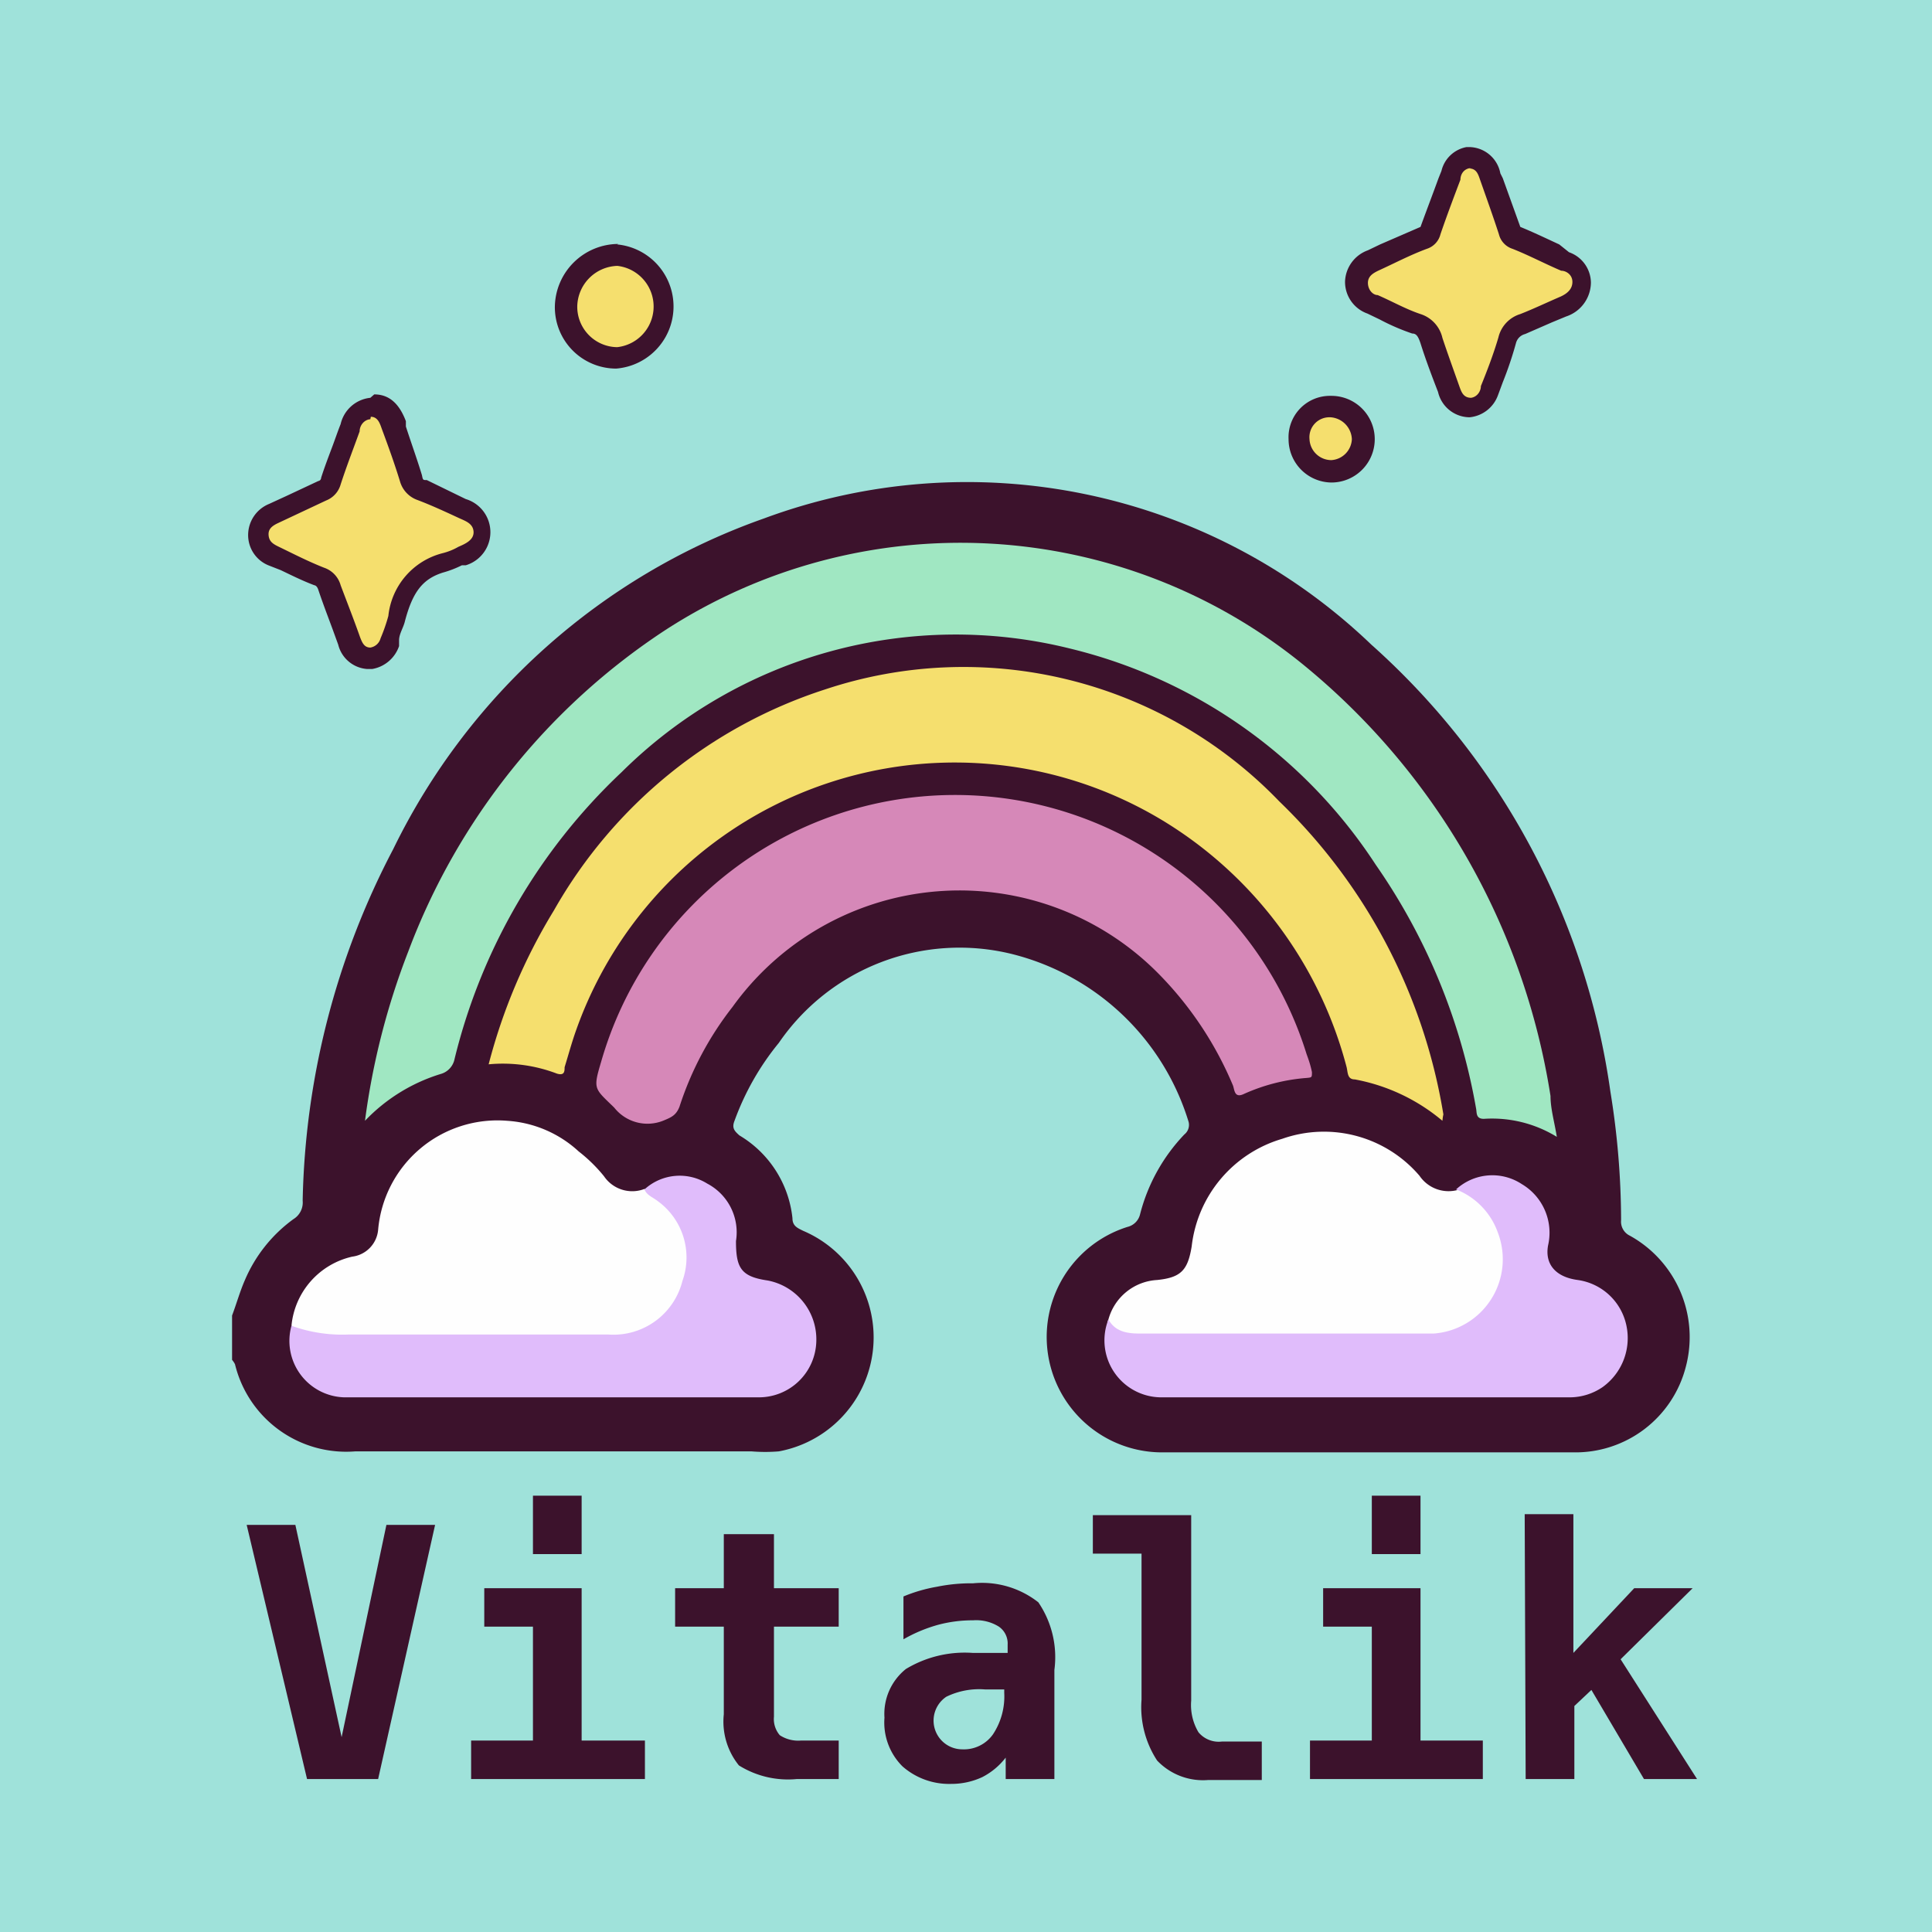 <svg id="Capa_1" data-name="Capa 1" xmlns="http://www.w3.org/2000/svg" xmlns:xlink="http://www.w3.org/1999/xlink" width="250" height="250" viewBox="0 0 250 250">
  <rect x="0" y="0" width="250" height="250" fill="#808080" stroke="none"/>
  <defs>
    <symbol id="Vitalik_2" data-name="Vitalik 2" viewBox="0 0 30.13 33.62">
      <g>
        <path d="M0,24c.09-.24.16-.49.26-.72a3,3,0,0,1,1-1.26.4.4,0,0,0,.19-.38,16.2,16.2,0,0,1,1.86-7.22,13.44,13.44,0,0,1,7.61-6.79,12,12,0,0,1,12.48,2.59,15.11,15.11,0,0,1,4.91,9.18,16.6,16.6,0,0,1,.22,2.64.32.32,0,0,0,.18.32,2.38,2.38,0,0,1,1.15,2.69,2.34,2.34,0,0,1-2.32,1.76c-2.8,0-5.59,0-8.39,0a2.37,2.37,0,0,1-.76-4.63.35.35,0,0,0,.26-.26,3.7,3.7,0,0,1,.91-1.64.25.25,0,0,0,.08-.28A5.08,5.08,0,0,0,16,16.57a4.5,4.5,0,0,0-4.77,1.83A5.46,5.46,0,0,0,10.32,20c-.06.15,0,.21.1.3A2.25,2.25,0,0,1,11.51,22c0,.16.1.2.22.26a2.38,2.38,0,0,1-.5,4.53,3.44,3.44,0,0,1-.56,0H2.53A2.35,2.35,0,0,1,.06,25,.47.47,0,0,0,0,24.91Z" fill="#3c122c"/>
        <g>
          <path d="M2.83,10.5a.46.46,0,0,1-.4-.36L2.3,9.8C2.2,9.54,2.11,9.28,2,9a.33.33,0,0,0-.21-.23c-.23-.09-.45-.19-.67-.3l-.3-.14a.46.46,0,0,1,0-.87l.36-.17L1.84,7A.28.28,0,0,0,2,6.81c.07-.21.15-.42.23-.63l.17-.46a.48.48,0,0,1,.41-.4h0a.49.49,0,0,1,.45.38l0,.12c.12.33.24.65.34,1A.33.33,0,0,0,3.89,7l.86.38c.18.07.42.18.43.48a.51.51,0,0,1-.37.48l-.2-.15.1.2a1.62,1.62,0,0,1-.33.13c-.59.12-.8.54-.95,1.12,0,.12-.08.24-.12.36l-.05.13a.47.47,0,0,1-.38.32h0Z" fill="#f5df6e"/>
          <path d="M2.85,5.54c.15,0,.19.15.23.26.13.35.26.71.37,1.07a.57.57,0,0,0,.36.38c.29.11.57.24.85.37.13.06.29.11.3.28s-.17.25-.31.31a1.27,1.27,0,0,1-.32.13A1.49,1.49,0,0,0,3.21,9.63a3.57,3.57,0,0,1-.16.46.26.26,0,0,1-.21.19c-.13,0-.17-.11-.21-.21C2.5,9.7,2.35,9.32,2.23,9a.53.53,0,0,0-.34-.36c-.33-.13-.64-.29-.95-.44-.1-.05-.18-.1-.19-.23s.08-.19.18-.24l1-.47a.5.5,0,0,0,.3-.33c.12-.37.26-.73.39-1.09,0-.12.09-.24.22-.25h0m0-.44h0a.7.7,0,0,0-.61.54c-.06.15-.11.3-.17.46s-.16.42-.23.64c0,0,0,.06-.06.07l-.64.3-.37.17a.69.69,0,0,0-.43.64.67.67,0,0,0,.44.63L1,8.69c.23.11.45.22.69.31,0,0,.05,0,.08.09.09.27.19.53.29.8l.12.33a.66.66,0,0,0,.59.5h.11a.71.71,0,0,0,.55-.47l0-.12c0-.13.09-.26.12-.39.16-.61.37-.87.78-1a2.13,2.13,0,0,0,.39-.15l.08,0a.71.71,0,0,0,0-1.36L4,6.84c-.08,0-.08,0-.1-.1-.1-.33-.22-.66-.33-1l0-.11c-.14-.37-.35-.55-.65-.55Z" fill="#3c122c"/>
        </g>
        <g>
          <path d="M25.42,5.39A.47.47,0,0,1,25,5c-.13-.35-.25-.69-.36-1a.49.49,0,0,0-.31-.34,4,4,0,0,1-.64-.28l-.26-.12a.49.49,0,0,1-.33-.46.5.5,0,0,1,.34-.44l.25-.12c.24-.11.49-.23.74-.33a.22.22,0,0,0,.15-.17l.36-1L25,.6a.48.48,0,0,1,.42-.38h0a.47.47,0,0,1,.45.37l.05.15c.12.32.23.65.34,1a.24.24,0,0,0,.15.17c.27.1.53.23.79.35l.2.1a.48.48,0,0,1,.36.44.52.52,0,0,1-.38.49l-.28.13-.55.23A.47.47,0,0,0,26.2,4a8,8,0,0,1-.27.78L25.84,5c-.05.13-.13.36-.39.38Z" fill="#f5df6e"/>
          <path d="M25.41.44c.16,0,.19.14.23.25.13.37.26.73.38,1.1a.42.42,0,0,0,.28.3c.33.13.65.3,1,.45.1,0,.23.08.23.23s-.11.24-.24.3c-.28.12-.55.25-.83.36a.66.66,0,0,0-.45.48c-.1.34-.23.68-.36,1,0,.1-.07.22-.2.24h0c-.16,0-.2-.12-.24-.23-.12-.34-.24-.67-.35-1a.67.67,0,0,0-.45-.49c-.3-.1-.58-.26-.88-.39-.1,0-.2-.11-.2-.25s.11-.2.21-.25c.33-.15.65-.32,1-.45a.42.42,0,0,0,.28-.3c.13-.38.27-.75.41-1.12,0-.11.07-.23.22-.24h0m0-.44h0a.65.65,0,0,0-.61.5l-.06.15c-.12.33-.25.67-.37,1L23.58,2l-.25.12a.71.71,0,0,0-.47.64.69.69,0,0,0,.46.66l.25.12a4.51,4.51,0,0,0,.67.29c.08,0,.12.05.17.2.11.35.24.69.36,1a.67.67,0,0,0,.65.52A.69.69,0,0,0,26,5.1l.1-.27a7.52,7.52,0,0,0,.27-.8.26.26,0,0,1,.19-.19l.55-.24.29-.12a.74.74,0,0,0,.51-.7.67.67,0,0,0-.45-.62L27.26,2c-.26-.12-.53-.25-.8-.36l-.36-1L26.05.54A.66.66,0,0,0,25.41,0Z" fill="#3c122c"/>
        </g>
        <g>
          <path d="M7.89,4.33A1.06,1.06,0,0,1,7.16,4a1.1,1.1,0,0,1-.31-.76A1.09,1.09,0,0,1,7.91,2.21a1.06,1.06,0,0,1,0,2.12Z" fill="#f5df6e"/>
          <path d="M7.91,2.44a.84.84,0,0,1,0,1.67h0a.83.83,0,0,1-.82-.84.85.85,0,0,1,.84-.83h0m0-.45h0A1.31,1.31,0,0,0,6.63,3.27,1.26,1.26,0,0,0,7.89,4.55,1.28,1.28,0,0,0,7.91,2Z" fill="#3c122c"/>
        </g>
        <g>
          <path d="M22.57,6.67A.67.67,0,0,1,21.91,6a.63.63,0,0,1,.64-.67h0a.68.68,0,0,1,.48.21.65.65,0,0,1,.2.48.66.66,0,0,1-.64.65Z" fill="#f5df6e"/>
          <path d="M22.56,5.55A.47.47,0,0,1,23,6a.45.45,0,0,1-.42.43h0A.45.45,0,0,1,22.13,6a.41.41,0,0,1,.42-.45h0m0-.44h0a.85.85,0,0,0-.85.89.89.89,0,0,0,.88.89.89.89,0,0,0,0-1.78Z" fill="#3c122c"/>
        </g>
        <path d="M2.73,20a14.93,14.93,0,0,1,.89-3.48A13.61,13.61,0,0,1,8.9,9.92,11.15,11.15,0,0,1,22,10.63a14.28,14.28,0,0,1,5.08,8.86c0,.26.08.53.13.84a2.54,2.54,0,0,0-1.5-.37c-.17,0-.14-.13-.16-.22a12.53,12.53,0,0,0-2.06-5,10.42,10.42,0,0,0-6.28-4.44A9.74,9.74,0,0,0,8,12.84a12,12,0,0,0-3.43,5.89.4.4,0,0,1-.29.31A3.61,3.61,0,0,0,2.73,20Z" fill="#a0e7c2"/>
        <path d="M24.86,20a3.89,3.89,0,0,0-1.8-.85c-.16,0-.14-.15-.17-.26A8.42,8.42,0,0,0,19.38,14,8.25,8.25,0,0,0,7.07,18.13c-.09.25-.16.51-.24.77,0,.08,0,.18-.16.13a3.12,3.12,0,0,0-1.4-.19,11.66,11.66,0,0,1,1.34-3.16,9.9,9.9,0,0,1,5.57-4.54,9,9,0,0,1,9.33,2.3,11.51,11.51,0,0,1,3.37,6.43S24.87,19.9,24.86,20Z" fill="#f5df6e"/>
        <path d="M22.18,19c0,.11,0,.11-.11.12a3.84,3.84,0,0,0-1.29.33c-.19.09-.19-.08-.22-.17A7.25,7.25,0,0,0,19.05,17a5.74,5.74,0,0,0-8.77.66,6.63,6.63,0,0,0-1.09,2.05c-.07.18-.17.22-.34.29a.87.87,0,0,1-1-.27c-.41-.4-.44-.37-.27-.94a7.56,7.56,0,0,1,14.49-.16C22.11,18.74,22.15,18.85,22.18,19Z" fill="#d688b8"/>
        <path d="M1.22,24.21a1.61,1.61,0,0,1,1.25-1.42A.61.61,0,0,0,3,22.24,2.46,2.46,0,0,1,5.65,20a2.39,2.39,0,0,1,1.47.63,3.14,3.14,0,0,1,.52.51.7.7,0,0,0,.83.26,1.54,1.54,0,0,1,.8,2.09,1.57,1.57,0,0,1-1.56,1c-.68,0-1.36,0-2,0-1.19,0-2.37,0-3.56,0A1.1,1.1,0,0,1,1.22,24.21Z" fill="#fefefe"/>
        <path d="M18,24.08a1.1,1.1,0,0,1,1-.81c.49-.05.63-.2.71-.69a2.61,2.61,0,0,1,1.86-2.21,2.58,2.58,0,0,1,2.82.76.72.72,0,0,0,.82.28.2.2,0,0,1,.24,0,1.54,1.54,0,0,1,.78,1.29,1.59,1.59,0,0,1-1.64,1.74c-1.91,0-3.82,0-5.72,0a2.08,2.08,0,0,1-.66-.12C18.06,24.3,17.93,24.25,18,24.08Z" fill="#fefefe"/>
        <path d="M1.22,24.21a3.06,3.06,0,0,0,1.17.18H7.73a1.46,1.46,0,0,0,1.52-1.1,1.43,1.43,0,0,0-.52-1.65c-.09-.07-.21-.11-.26-.23a1.07,1.07,0,0,1,1.29-.12,1.13,1.13,0,0,1,.59,1.18c0,.55.1.73.65.81a1.23,1.23,0,0,1,1,1.25,1.18,1.18,0,0,1-1.19,1.15H4.52c-.74,0-1.48,0-2.22,0A1.16,1.16,0,0,1,1.22,24.21Z" fill="#e0bcfb"/>
        <path d="M18,24.08c.17.31.5.29.77.29,2,0,3.94,0,5.91,0A1.53,1.53,0,0,0,26,22.3a1.48,1.48,0,0,0-.86-.89,1.1,1.1,0,0,1,1.35-.11,1.16,1.16,0,0,1,.54,1.26c-.07.39.16.65.61.71a1.19,1.19,0,0,1,1,.94,1.24,1.24,0,0,1-.49,1.26,1.2,1.2,0,0,1-.66.21H19.07A1.17,1.17,0,0,1,18,24.08Z" fill="#e0bcfb"/>
      </g>
      <g>
        <path d="M2.25,32.66l.92-4.36h1L3,33.52H1.54L.3,28.3h1Z" fill="#3c122c"/>
        <path d="M5.18,29.6h2v3.13H8.48v.79H4.91v-.79H6.18V30.39h-1Zm1-1.9h1v1.2h-1Z" fill="#3c122c"/>
        <path d="M11.13,28.49V29.6h1.33v.79H11.13v1.85a.51.51,0,0,0,.12.38.69.69,0,0,0,.43.11h.78v.79H11.6a1.9,1.9,0,0,1-1.19-.28,1.43,1.43,0,0,1-.31-1.05v-1.8h-1V29.6h1V28.49Z" fill="#3c122c"/>
        <path d="M16.89,31.28v2.24h-1v-.44a1.43,1.43,0,0,1-.48.4,1.5,1.5,0,0,1-.64.14,1.45,1.45,0,0,1-1-.36,1.27,1.27,0,0,1-.37-1,1.18,1.18,0,0,1,.44-1,2.34,2.34,0,0,1,1.38-.33h.71v-.17a.42.42,0,0,0-.18-.37.88.88,0,0,0-.53-.13,2.76,2.76,0,0,0-.71.09,3.07,3.07,0,0,0-.72.3v-.88a3.22,3.22,0,0,1,.69-.2,3.51,3.51,0,0,1,.74-.07,1.87,1.87,0,0,1,1.34.39A2,2,0,0,1,16.89,31.28Zm-1.42.4a1.54,1.54,0,0,0-.8.15A.59.59,0,0,0,15,32.91a.73.73,0,0,0,.63-.31,1.41,1.41,0,0,0,.23-.85v-.07Z" fill="#3c122c"/>
        <path d="M18.68,31.89v-3h-1v-.79H19.7v3.81a1.09,1.09,0,0,0,.15.65.54.54,0,0,0,.48.19h.82v.79h-1.1A1.3,1.3,0,0,1,19,33.14,2,2,0,0,1,18.68,31.89Z" fill="#3c122c"/>
        <path d="M22.41,29.6h2v3.13h1.28v.79H22.14v-.79h1.27V30.39h-1Zm1-1.9h1v1.2h-1Z" fill="#3c122c"/>
        <path d="M26.55,28.08h1v2.85L28.8,29.6H30l-1.48,1.46,1.57,2.46H29l-1.08-1.83-.35.33v1.5h-1Z" fill="#3c122c"/>
      </g>
    </symbol>
  </defs>
  <rect id="Figment_lido" x="-1.22" y="-1.06" width="252.5" height="252.5" transform="translate(-0.16 250.22) rotate(-90)" fill="#9fe2da"/>
  <use width="30.13" height="33.62" transform="translate(30.03 19.03) scale(6.3)" xlink:href="#Vitalik_2"/>
</svg>
